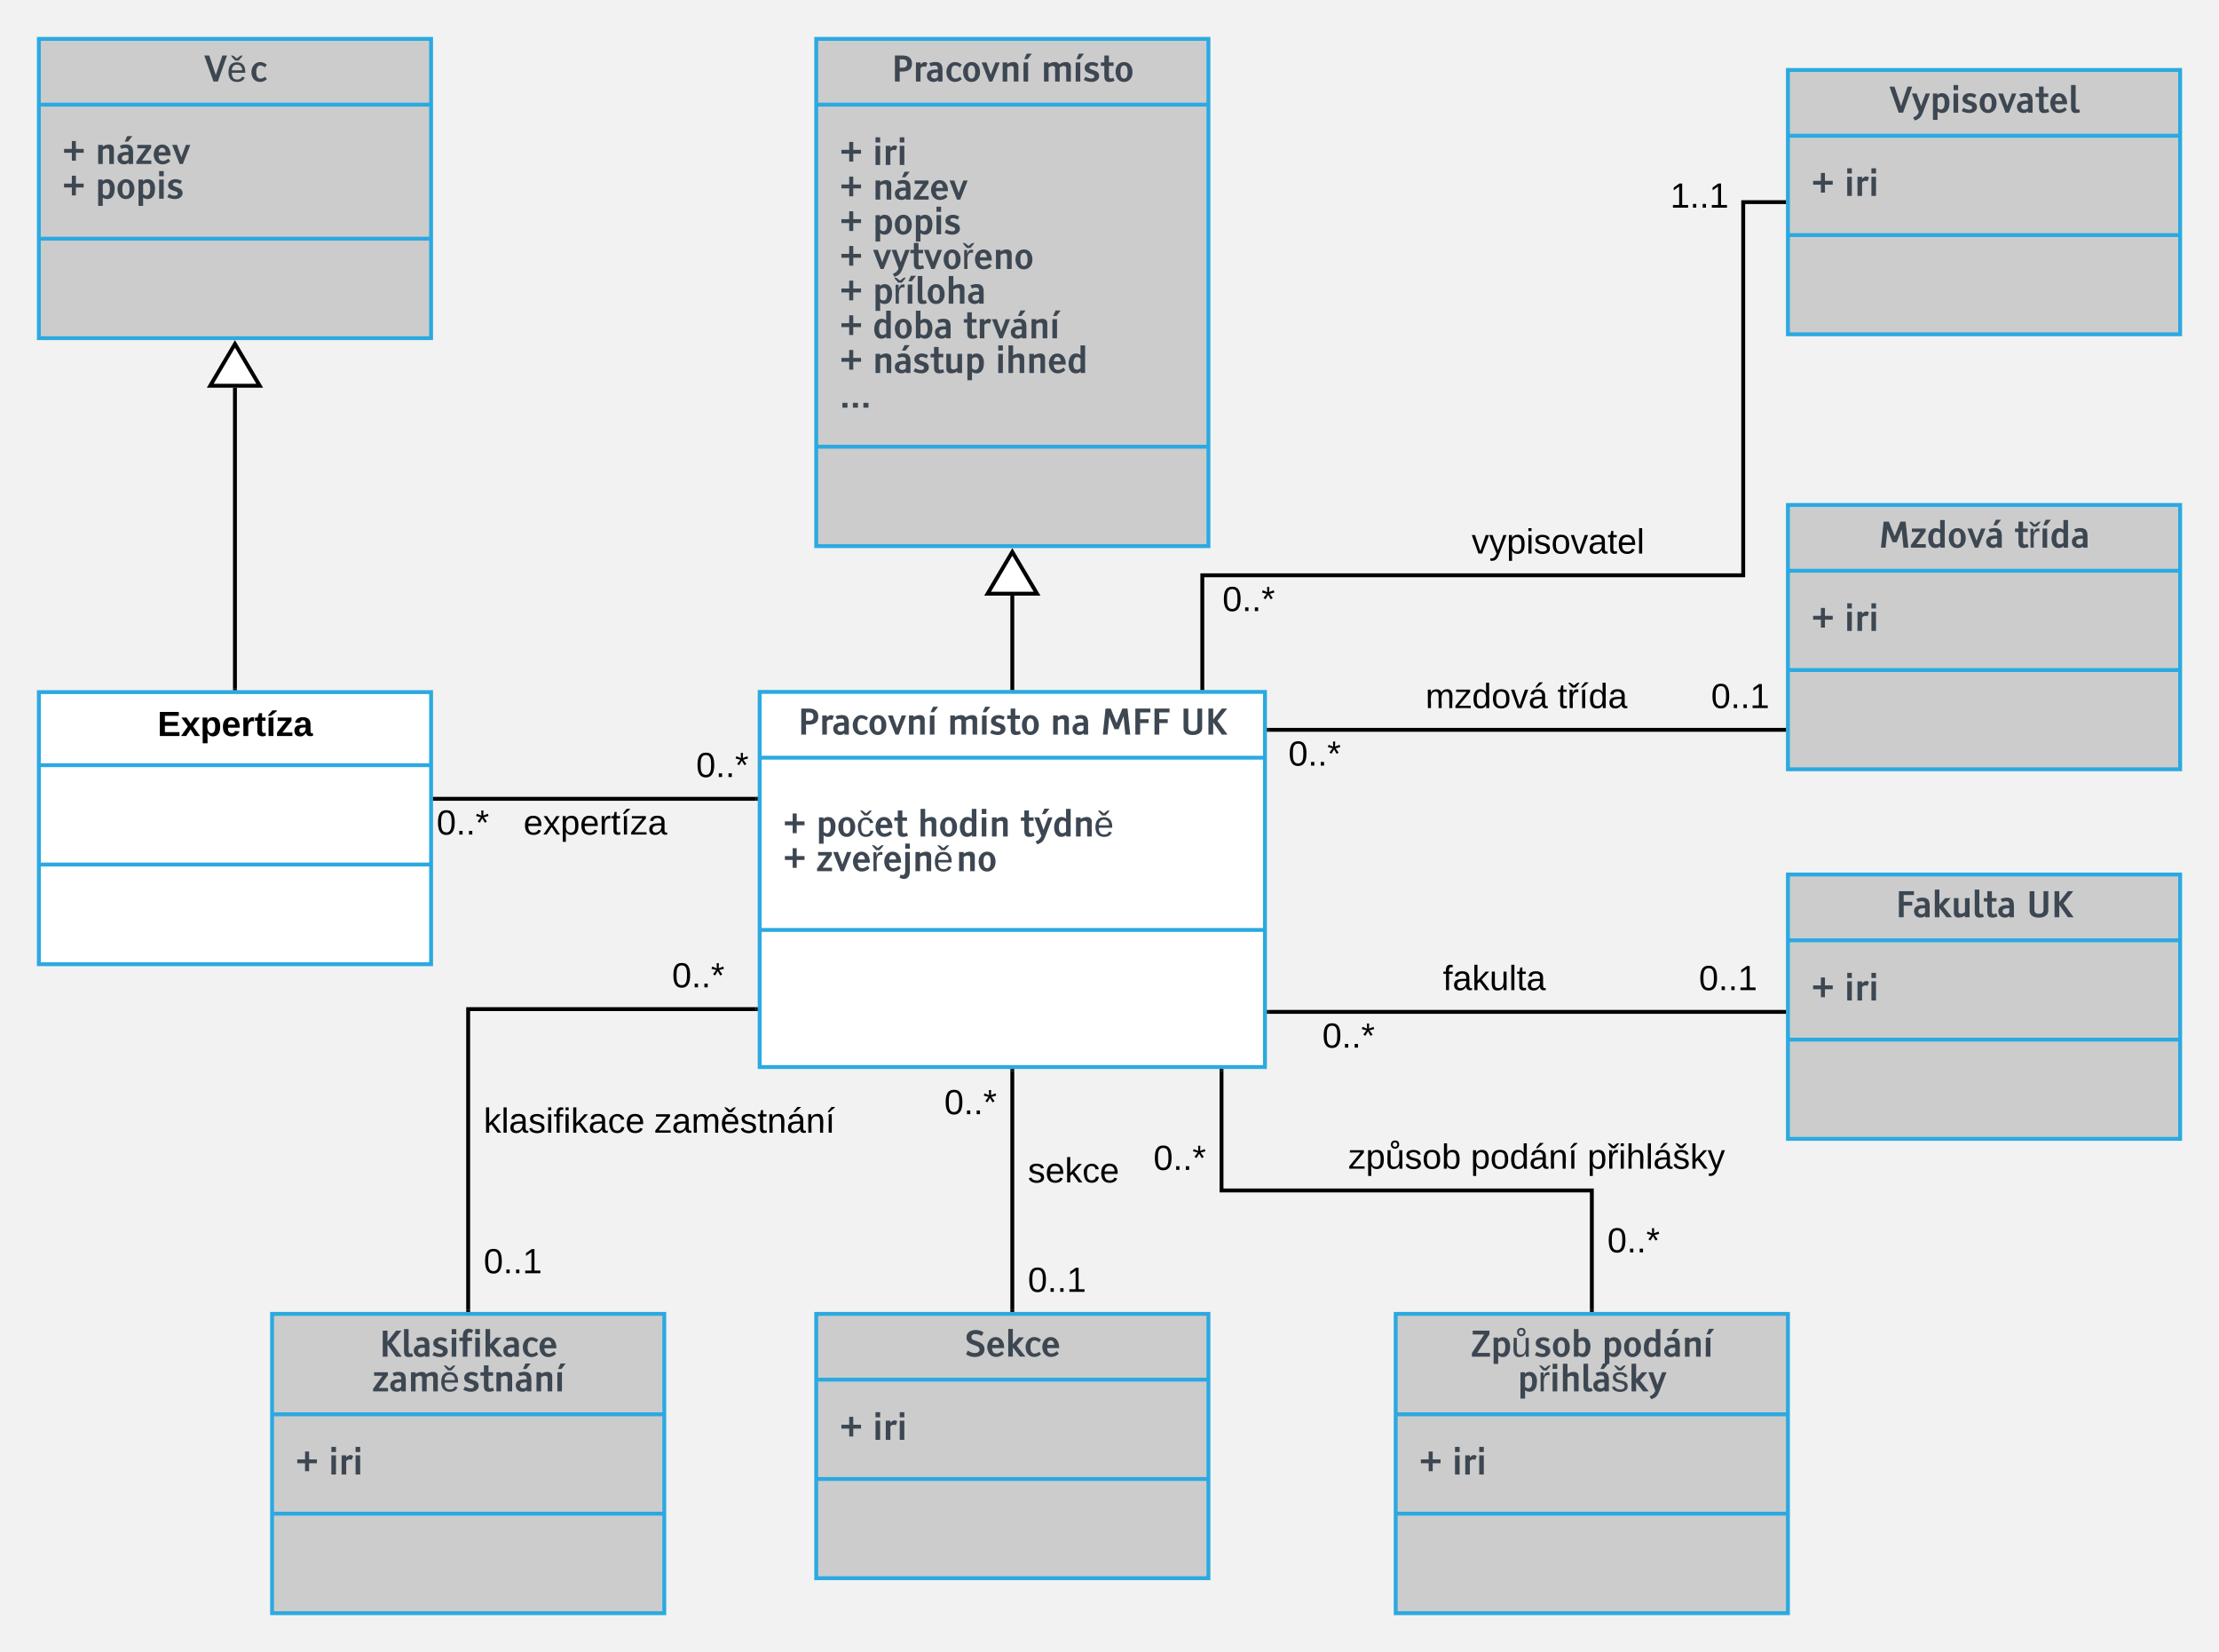 <svg xmlns="http://www.w3.org/2000/svg" xmlns:xlink="http://www.w3.org/1999/xlink" xmlns:lucid="lucid" width="1141.82" height="850"><g transform="translate(-120 -4)" lucid:page-tab-id="0_0"><path d="M0 0h1760v1040H0z" fill="#f2f2f2"/><path d="M510.9 360h260v193h-260z" stroke="#2ba9e0" stroke-width="2" fill="#fff"/><path d="M510.9 393.84h260m-260 88.63h260" stroke="#2ba9e0" stroke-width="2" fill="none"/><use xlink:href="#a" transform="matrix(1,0,0,1,518.909,368) translate(11.548 13.966)"/><use xlink:href="#b" transform="matrix(1,0,0,1,518.909,368) translate(88.584 13.966)"/><use xlink:href="#c" transform="matrix(1,0,0,1,518.909,368) translate(141.512 13.966)"/><use xlink:href="#d" transform="matrix(1,0,0,1,518.909,368) translate(167.413 13.966)"/><use xlink:href="#e" transform="matrix(1,0,0,1,518.909,368) translate(208.432 13.966)"/><use xlink:href="#f" transform="matrix(1,0,0,1,522.909,401.842) translate(0 32.545)"/><use xlink:href="#g" transform="matrix(1,0,0,1,522.909,401.842) translate(17.007 32.545)"/><use xlink:href="#h" transform="matrix(1,0,0,1,522.909,401.842) translate(69.275 32.545)"/><use xlink:href="#i" transform="matrix(1,0,0,1,522.909,401.842) translate(122.019 32.545)"/><use xlink:href="#j" transform="matrix(1,0,0,1,522.909,401.842) translate(0 50.387)"/><use xlink:href="#k" transform="matrix(1,0,0,1,522.909,401.842) translate(17.007 50.387)"/><path d="M540 24h201.82v261H540z" stroke="#2ba9e0" stroke-width="2" fill="#ccc"/><path d="M540 57.84h201.82M540 233.84h201.82" stroke="#2ba9e0" stroke-width="2" fill="none"/><use xlink:href="#a" transform="matrix(1,0,0,1,548,32) translate(30.655 13.966)"/><use xlink:href="#l" transform="matrix(1,0,0,1,548,32) translate(107.691 13.966)"/><use xlink:href="#f" transform="matrix(1,0,0,1,552,65.842) translate(0 23.02)"/><use xlink:href="#m" transform="matrix(1,0,0,1,552,65.842) translate(17.007 23.02)"/><use xlink:href="#f" transform="matrix(1,0,0,1,552,65.842) translate(0 40.861)"/><use xlink:href="#n" transform="matrix(1,0,0,1,552,65.842) translate(17.007 40.861)"/><use xlink:href="#f" transform="matrix(1,0,0,1,552,65.842) translate(0 58.703)"/><use xlink:href="#o" transform="matrix(1,0,0,1,552,65.842) translate(17.007 58.703)"/><use xlink:href="#f" transform="matrix(1,0,0,1,552,65.842) translate(0 76.545)"/><use xlink:href="#p" transform="matrix(1,0,0,1,552,65.842) translate(17.007 76.545)"/><use xlink:href="#f" transform="matrix(1,0,0,1,552,65.842) translate(0 94.387)"/><use xlink:href="#q" transform="matrix(1,0,0,1,552,65.842) translate(17.007 94.387)"/><use xlink:href="#f" transform="matrix(1,0,0,1,552,65.842) translate(0 112.229)"/><use xlink:href="#r" transform="matrix(1,0,0,1,552,65.842) translate(17.007 112.229)"/><use xlink:href="#s" transform="matrix(1,0,0,1,552,65.842) translate(63.554 112.229)"/><use xlink:href="#f" transform="matrix(1,0,0,1,552,65.842) translate(0 130.07)"/><use xlink:href="#t" transform="matrix(1,0,0,1,552,65.842) translate(17.007 130.07)"/><use xlink:href="#u" transform="matrix(1,0,0,1,552,65.842) translate(80.165 130.07)"/><use xlink:href="#v" transform="matrix(1,0,0,1,552,65.842) translate(0 147.912)"/><path d="M640.9 358V310.48" stroke="#000" stroke-width="2" fill="none"/><path d="M641.9 359h-2v-1.03h2"/><path d="M640.9 287.97l12.74 21.5h-25.46z" stroke="#000" stroke-width="2" fill="#fff"/><path d="M1040 263.8h201.82v136H1040z" stroke="#2ba9e0" stroke-width="2" fill="#ccc"/><path d="M1040 297.65h201.82M1040 348.75h201.82" stroke="#2ba9e0" stroke-width="2" fill="none"/><use xlink:href="#w" transform="matrix(1,0,0,1,1048,271.806) translate(38.701 13.966)"/><use xlink:href="#x" transform="matrix(1,0,0,1,1048,271.806) translate(108.469 13.966)"/><use xlink:href="#f" transform="matrix(1,0,0,1,1052,305.648) translate(0 22.966)"/><use xlink:href="#y" transform="matrix(1,0,0,1,1052,305.648) translate(17.007 22.966)"/><path d="M772.9 379.5H1038" stroke="#000" stroke-width="2" fill="none"/><path d="M772.93 380.5h-1.02v-2h1.03M1039 380.5h-1.03v-2h1.03"/><use xlink:href="#z" transform="matrix(1,0,0,1,782.964,383.51) translate(0 14.4)"/><use xlink:href="#A" transform="matrix(1,0,0,1,1000.484,353.91) translate(0 14.4)"/><use xlink:href="#B" transform="matrix(1,0,0,1,853.505,353.91) translate(0 14.4)"/><use xlink:href="#C" transform="matrix(1,0,0,1,853.505,353.91) translate(67.95 14.4)"/><path d="M540 680h201.82v136H540z" stroke="#2ba9e0" stroke-width="2" fill="#ccc"/><path d="M540 713.84h201.82M540 764.96h201.82" stroke="#2ba9e0" stroke-width="2" fill="none"/><use xlink:href="#D" transform="matrix(1,0,0,1,548,688) translate(68.382 13.966)"/><use xlink:href="#f" transform="matrix(1,0,0,1,552,721.842) translate(0 22.966)"/><use xlink:href="#y" transform="matrix(1,0,0,1,552,721.842) translate(17.007 22.966)"/><path d="M640.9 555v123" stroke="#000" stroke-width="2" fill="none"/><path d="M641.9 555.03h-2V554h2M641.9 679h-2v-1.03h2"/><use xlink:href="#z" transform="matrix(1,0,0,1,605.909,562.857) translate(0 14.4)"/><use xlink:href="#A" transform="matrix(1,0,0,1,648.909,654.264) translate(0 14.4)"/><use xlink:href="#E" transform="matrix(1,0,0,1,648.909,597.969) translate(0 14.4)"/><path d="M140 360.1h201.82v140H140z" stroke="#2ba9e0" stroke-width="2" fill="#fff"/><path d="M140 397.7h201.82M140 448.8h201.82" stroke="#2ba9e0" stroke-width="2" fill="none"/><use xlink:href="#F" transform="matrix(1,0,0,1,148,368.091) translate(53.05 14.6)"/><path d="M343.82 415h165.1" stroke="#000" stroke-width="2" fill="none"/><path d="M343.84 416h-1.02v-2h1.02M509.9 416h-1.02v-2h1.03"/><use xlink:href="#z" transform="matrix(1,0,0,1,344.68,418.988) translate(0 14.4)"/><use xlink:href="#z" transform="matrix(1,0,0,1,478.219,389.388) translate(0 14.4)"/><use xlink:href="#G" transform="matrix(1,0,0,1,389.389,418.988) translate(0 14.4)"/><path d="M140 24h201.82v154H140z" stroke="#2ba9e0" stroke-width="2" fill="#ccc"/><path d="M140 57.84h201.82M140 126.8h201.82" stroke="#2ba9e0" stroke-width="2" fill="none"/><use xlink:href="#H" transform="matrix(1,0,0,1,148,32) translate(76.876 13.966)"/><use xlink:href="#f" transform="matrix(1,0,0,1,152,65.842) translate(0 22.545)"/><use xlink:href="#n" transform="matrix(1,0,0,1,152,65.842) translate(17.007 22.545)"/><use xlink:href="#f" transform="matrix(1,0,0,1,152,65.842) translate(0 40.387)"/><use xlink:href="#I" transform="matrix(1,0,0,1,152,65.842) translate(17.007 40.387)"/><path d="M240.9 358.1V203.47" stroke="#000" stroke-width="2" fill="none"/><path d="M241.9 359.1h-2v-1.03h2"/><path d="M240.9 180.97l12.74 21.5h-25.46z" stroke="#000" stroke-width="2" fill="#fff"/><path d="M260 680h201.82v154H260z" stroke="#2ba9e0" stroke-width="2" fill="#ccc"/><path d="M260 731.68h201.82M260 782.8h201.82" stroke="#2ba9e0" stroke-width="2" fill="none"/><use xlink:href="#J" transform="matrix(1,0,0,1,268,688) translate(47.099 14.045)"/><use xlink:href="#K" transform="matrix(1,0,0,1,268,688) translate(43.452 31.887)"/><use xlink:href="#f" transform="matrix(1,0,0,1,272,739.684) translate(0 22.966)"/><use xlink:href="#y" transform="matrix(1,0,0,1,272,739.684) translate(17.007 22.966)"/><path d="M508.9 523.2h-148V678" stroke="#000" stroke-width="2" fill="none"/><path d="M509.9 524.2h-1.02v-2h1.03M361.9 679h-2v-1.03h2"/><g><use xlink:href="#z" transform="matrix(1,0,0,1,465.81,497.594) translate(0 14.4)"/></g><g><use xlink:href="#A" transform="matrix(1,0,0,1,368.909,644.691) translate(0 14.4)"/></g><g><use xlink:href="#L" transform="matrix(1,0,0,1,368.909,572.397) translate(0 14.4)"/><use xlink:href="#M" transform="matrix(1,0,0,1,368.909,572.397) translate(87.85 14.4)"/></g><path d="M1040 453.95h201.82v136H1040z" stroke="#2ba9e0" stroke-width="2" fill="#ccc"/><path d="M1040 487.8h201.82M1040 538.9h201.82" stroke="#2ba9e0" stroke-width="2" fill="none"/><g><use xlink:href="#N" transform="matrix(1,0,0,1,1048,461.953) translate(47.271 13.966)"/><use xlink:href="#e" transform="matrix(1,0,0,1,1048,461.953) translate(114.709 13.966)"/></g><g><use xlink:href="#f" transform="matrix(1,0,0,1,1052,495.795) translate(0 22.966)"/><use xlink:href="#y" transform="matrix(1,0,0,1,1052,495.795) translate(17.007 22.966)"/></g><path d="M772.9 524.62H1038" stroke="#000" stroke-width="2" fill="none"/><path d="M772.93 525.62h-1.02v-2h1.03M1039 525.62h-1.03v-2h1.03"/><g><use xlink:href="#z" transform="matrix(1,0,0,1,800.412,528.62) translate(0 14.4)"/></g><g><use xlink:href="#A" transform="matrix(1,0,0,1,994.222,499.02) translate(0 14.4)"/></g><g><use xlink:href="#O" transform="matrix(1,0,0,1,862.459,499.02) translate(0 14.4)"/></g><path d="M838.18 680H1040v154H838.18z" stroke="#2ba9e0" stroke-width="2" fill="#ccc"/><path d="M838.18 731.68H1040M838.18 782.8H1040" stroke="#2ba9e0" stroke-width="2" fill="none"/><g><use xlink:href="#P" transform="matrix(1,0,0,1,846.182,688) translate(30.672 14.045)"/><use xlink:href="#Q" transform="matrix(1,0,0,1,846.182,688) translate(98.067 14.045)"/><use xlink:href="#R" transform="matrix(1,0,0,1,846.182,688) translate(54.688 31.887)"/></g><g><use xlink:href="#f" transform="matrix(1,0,0,1,850.182,739.684) translate(0 22.966)"/><use xlink:href="#y" transform="matrix(1,0,0,1,850.182,739.684) translate(17.007 22.966)"/></g><path d="M748.55 555v61.5H939.1V678" stroke="#000" stroke-width="2" fill="none"/><path d="M749.55 555.03h-2V554h2M940.1 679h-2v-1.03h2"/><g><use xlink:href="#z" transform="matrix(1,0,0,1,713.553,591.519) translate(0 14.4)"/></g><g><use xlink:href="#z" transform="matrix(1,0,0,1,947.091,633.943) translate(0 14.4)"/></g><g><use xlink:href="#S" transform="matrix(1,0,0,1,813.813,590.9) translate(0 14.4)"/><use xlink:href="#T" transform="matrix(1,0,0,1,813.813,590.9) translate(63 14.4)"/><use xlink:href="#U" transform="matrix(1,0,0,1,813.813,590.9) translate(123 14.4)"/></g><path d="M1040 40h201.82v136H1040z" stroke="#2ba9e0" stroke-width="2" fill="#ccc"/><path d="M1040 73.84h201.82M1040 124.96h201.82" stroke="#2ba9e0" stroke-width="2" fill="none"/><g><use xlink:href="#V" transform="matrix(1,0,0,1,1048,48) translate(44.023 13.966)"/></g><g><use xlink:href="#W" transform="matrix(1,0,0,1,1052,81.842) translate(0 22.966)"/><use xlink:href="#X" transform="matrix(1,0,0,1,1052,81.842) translate(17.007 22.966)"/></g><path d="M738.67 358v-58H1017V108h21" stroke="#000" stroke-width="2" fill="none"/><path d="M739.67 359h-2v-1.03h2M1039 109h-1.03v-2h1.03"/><g><use xlink:href="#Y" transform="matrix(1,0,0,1,749.055,304) translate(0 14.4)"/></g><g><use xlink:href="#Z" transform="matrix(1,0,0,1,979.491,96.437) translate(0 14.4)"/></g><g><use xlink:href="#aa" transform="matrix(1,0,0,1,877.258,274.4) translate(0 14.4)"/></g><defs><path fill="#3d4752" d="M205-1489h426c365 0 548 153 548 458S998-573 635-573H478V0H205v-1489zm273 219v478h161c177 0 265-80 265-239s-88-239-265-239H478" id="ab"/><path fill="#3d4752" d="M431-770V0H168v-1094h263v110c156-133 232-175 396-74l-84 220c-129-52-218-25-312 68" id="ac"/><path fill="#3d4752" d="M711-687c-7-170-35-229-188-230-74 0-147 18-220 53l-88-179c111-51 229-76 353-76 303 0 405 148 405 459V0H717v-81C651-13 566 21 461 21 236 21 81-120 81-346c0-158 85-260 254-311 103-31 245-40 376-30zM326-329c0 101 84 155 189 155 91 0 157-36 196-109v-226c-23-4-49-6-78-6-205 0-307 62-307 186" id="ad"/><path fill="#3d4752" d="M94-547c0-294 207-569 494-569 131 0 260 50 386 150L872-811c-96-74-188-111-277-112-163-2-225 186-225 376 0 251 82 377 246 377 81 0 168-36 260-107l103 137C862-32 733 22 593 22 292 22 94-208 94-547" id="ae"/><path fill="#3d4752" d="M578-1116c196 0 337 93 423 279 40 87 60 183 60 290 0 225-77 390-230 494-74 50-158 75-253 75-197 0-338-93-424-279-40-87-60-183-60-290 0-226 77-391 231-495 73-49 158-74 253-74zm0 194c-139 0-208 125-208 375s69 375 208 375c138 0 207-125 207-375s-69-375-207-375" id="af"/><path fill="#3d4752" d="M452 0L25-1094h272l252 709 263-709h249L634 0H452" id="ag"/><path fill="#3d4752" d="M783-1116c173 0 283 89 283 264V0H803v-754c0-92-46-138-139-138-73 0-151 30-233 91V0H168v-1094h263v93c117-77 234-115 352-115" id="ah"/><path fill="#3d4752" d="M431-1094V0H168v-1094h263zm-31-185H207l144-315h292" id="ai"/><g id="a"><use transform="matrix(0.009,0,0,0.009,0,0)" xlink:href="#ab"/><use transform="matrix(0.009,0,0,0.009,11.136,0)" xlink:href="#ac"/><use transform="matrix(0.009,0,0,0.009,17.569,0)" xlink:href="#ad"/><use transform="matrix(0.009,0,0,0.009,27.475,0)" xlink:href="#ae"/><use transform="matrix(0.009,0,0,0.009,36.079,0)" xlink:href="#af"/><use transform="matrix(0.009,0,0,0.009,46.23,0)" xlink:href="#ag"/><use transform="matrix(0.009,0,0,0.009,55.775,0)" xlink:href="#ah"/><use transform="matrix(0.009,0,0,0.009,66.498,0)" xlink:href="#ai"/></g><path fill="#3d4752" d="M1420-1116c172-1 282 89 282 264V0h-263v-754c0-92-46-138-138-138-75 0-153 30-235 90V0H803v-754c0-92-46-138-138-138-71 0-149 30-234 90V0H168v-1094h263v93c117-77 234-115 353-115 121 0 206 45 254 134 124-89 251-134 382-134" id="aj"/><path fill="#3d4752" d="M925-326c0 213-197 348-437 348C341 22 194-16 47-93l93-183c121 69 236 103 345 103s164-42 164-127c0-41-24-75-72-100-19-10-61-25-126-44-165-49-270-109-315-179-27-41-40-94-40-158 0-210 193-335 432-335 111 0 229 34 354 103l-83 176c-101-56-191-84-271-84-107 0-161 40-161 121 0 37 23 66 70 89 16 12 285 99 327 123 105 60 161 144 161 262" id="ak"/><path fill="#3d4752" d="M503-384c-2 129 8 204 107 204 41 0 91-13 150-38l66 171C737-1 639 22 533 22c-230-2-293-122-293-358v-559H42v-199h198v-395h263v395h265v199H503v511" id="al"/><g id="b"><use transform="matrix(0.009,0,0,0.009,0,0)" xlink:href="#aj"/><use transform="matrix(0.009,0,0,0.009,16.312,0)" xlink:href="#ai"/><use transform="matrix(0.009,0,0,0.009,21.577,0)" xlink:href="#ak"/><use transform="matrix(0.009,0,0,0.009,30.401,0)" xlink:href="#al"/><use transform="matrix(0.009,0,0,0.009,37.503,0)" xlink:href="#af"/></g><g id="c"><use transform="matrix(0.009,0,0,0.009,0,0)" xlink:href="#ah"/><use transform="matrix(0.009,0,0,0.009,10.723,0)" xlink:href="#ad"/></g><path fill="#3d4752" d="M582-1489l334 833 329-833h295L1695 0h-278l-102-1047-287 738H798l-298-738L397 0H130l154-1489h298" id="am"/><path fill="#3d4752" d="M478 0H205v-1489h859v219H478v389h485v219H478V0" id="an"/><g id="d"><use transform="matrix(0.009,0,0,0.009,0,0)" xlink:href="#am"/><use transform="matrix(0.009,0,0,0.009,16.04,0)" xlink:href="#an"/><use transform="matrix(0.009,0,0,0.009,25.893,0)" xlink:href="#an"/></g><path fill="#3d4752" d="M718 23c-304 0-533-125-532-410v-1102h272v1066c0 151 87 227 260 227 174 0 261-76 261-227v-1066h272v1102c8 267-231 410-533 410" id="ao"/><path fill="#3d4752" d="M970 0L478-694V0H205v-1489h273v622l490-622h310L717-790 1296 0H970" id="ap"/><g id="e"><use transform="matrix(0.009,0,0,0.009,0,0)" xlink:href="#ao"/><use transform="matrix(0.009,0,0,0.009,12.63,0)" xlink:href="#ap"/></g><path fill="#3d4752" d="M1230-642H783v452H552v-452H106v-221h446v-452h231v452h447v221" id="aq"/><use transform="matrix(0.009,0,0,0.009,0,0)" xlink:href="#aq" id="f"/><path fill="#3d4752" d="M690-1116c279 0 423 232 423 527 0 261-67 439-196 539C782 54 551 41 431-69v481H168v-1506h253v93c71-77 160-115 269-115zM431-810v545c64 56 127 84 189 84 145 0 218-134 218-402 0-214-68-321-203-321-71 0-139 31-204 94" id="ar"/><path fill="#3d4752" d="M546-961c-228 0-273 188-273 415 0 228 51 427 273 427 137 0 233-80 245-216l182 11C939-114 797 23 552 23 216 23 120-210 86-540c-57-529 575-745 836-364 23 40 28 80 40 125l-182 17c-23-119-91-199-233-199zm108-239H449c-74-102-176-171-233-290 182-11 222 114 336 171 108-57 148-182 324-171-51 119-154 188-222 290" id="as"/><path fill="#3d4752" d="M94-548c0-302 191-568 483-568 311 0 493 270 482 633H370c7 207 93 311 256 311 93 0 196-46 308-137l103 144C907-40 760 22 595 22 293 22 94-237 94-548zm282-120h403c-18-170-85-255-202-255s-184 85-201 255" id="at"/><g id="g"><use transform="matrix(0.009,0,0,0.009,0,0)" xlink:href="#ar"/><use transform="matrix(0.009,0,0,0.009,10.608,0)" xlink:href="#af"/><use transform="matrix(0.009,0,0,0.009,20.76,0)" xlink:href="#as"/><use transform="matrix(0.009,0,0,0.009,29.76,0)" xlink:href="#at"/><use transform="matrix(0.009,0,0,0.009,39.894,0)" xlink:href="#al"/></g><path fill="#3d4752" d="M784-1116c178 0 282 88 282 264V0H803v-754c0-92-46-138-138-138-74 0-152 32-234 95V0H168v-1580h263v579c117-77 234-115 353-115" id="au"/><path fill="#3d4752" d="M94-505c0-321 128-611 419-611 101 0 188 30 263 91v-555h263V-1H787v-91C712-16 620 22 509 22c-171 0-293-85-364-254-34-81-51-172-51-273zm682 228v-551c-64-56-127-84-189-84-145 0-218 134-218 401 0 213 68 320 203 320 69 0 137-29 204-86" id="av"/><path fill="#3d4752" d="M431-1094V0H168v-1094h263zm0-190H168v-296h263v296" id="aw"/><g id="h"><use transform="matrix(0.009,0,0,0.009,0,0)" xlink:href="#au"/><use transform="matrix(0.009,0,0,0.009,10.723,0)" xlink:href="#af"/><use transform="matrix(0.009,0,0,0.009,20.874,0)" xlink:href="#av"/><use transform="matrix(0.009,0,0,0.009,31.482,0)" xlink:href="#aw"/><use transform="matrix(0.009,0,0,0.009,36.747,0)" xlink:href="#ah"/></g><path fill="#3d4752" d="M421-36L25-1094h272l251 717 263-717h249L649 1c-97 251-201 366-459 445L96 279c173-62 281-167 325-315zm228-1243H456l144-315h292" id="ax"/><path fill="#3d4752" d="M569-1104c358 0 489 239 478 603H279c0 228 80 381 302 387 148 6 245-68 279-165l159 46C956-74 809 23 581 23 251 23 80-187 86-546c6-347 148-558 484-558zm296 461c34-341-432-438-552-159-17 40-34 97-34 159h586zm-194-557H466c-74-102-176-171-233-290 182-11 222 114 336 171 108-57 148-182 324-171-51 119-154 188-222 290" id="ay"/><g id="i"><use transform="matrix(0.009,0,0,0.009,0,0)" xlink:href="#al"/><use transform="matrix(0.009,0,0,0.009,7.102,0)" xlink:href="#ax"/><use transform="matrix(0.009,0,0,0.009,16.638,0)" xlink:href="#av"/><use transform="matrix(0.009,0,0,0.009,27.246,0)" xlink:href="#ah"/><use transform="matrix(0.009,0,0,0.009,37.969,0)" xlink:href="#ay"/></g><use transform="matrix(0.009,0,0,0.009,0,0)" xlink:href="#aq" id="j"/><path fill="#3d4752" d="M913-199V0H57v-145l540-750H116v-199h789v167L377-199h536" id="az"/><path fill="#3d4752" d="M649-927C205-1018 347-409 325 0H143l-6-1081h171c6 68-6 165 11 222 34-154 131-279 330-233v165zm-154-273H290c-74-102-176-171-233-290 182-11 222 114 336 171 108-57 148-182 324-171-51 119-154 188-222 290" id="aA"/><path fill="#3d4752" d="M168-1094h263V8c0 183-50 314-155 383-129 85-293 60-435-19l64-181c165 82 263 14 263-222v-1063zm263-190H168v-296h263v296" id="aB"/><g id="k"><use transform="matrix(0.009,0,0,0.009,0,0)" xlink:href="#az"/><use transform="matrix(0.009,0,0,0.009,8.604,0)" xlink:href="#ag"/><use transform="matrix(0.009,0,0,0.009,18.149,0)" xlink:href="#at"/><use transform="matrix(0.009,0,0,0.009,28.283,0)" xlink:href="#aA"/><use transform="matrix(0.009,0,0,0.009,34.233,0)" xlink:href="#at"/><use transform="matrix(0.009,0,0,0.009,44.367,0)" xlink:href="#aB"/><use transform="matrix(0.009,0,0,0.009,49.632,0)" xlink:href="#ah"/><use transform="matrix(0.009,0,0,0.009,60.354,0)" xlink:href="#ay"/><use transform="matrix(0.009,0,0,0.009,72.088,0)" xlink:href="#ah"/><use transform="matrix(0.009,0,0,0.009,82.811,0)" xlink:href="#af"/></g><g id="l"><use transform="matrix(0.009,0,0,0.009,0,0)" xlink:href="#aj"/><use transform="matrix(0.009,0,0,0.009,16.312,0)" xlink:href="#ai"/><use transform="matrix(0.009,0,0,0.009,21.577,0)" xlink:href="#ak"/><use transform="matrix(0.009,0,0,0.009,30.401,0)" xlink:href="#al"/><use transform="matrix(0.009,0,0,0.009,37.503,0)" xlink:href="#af"/></g><g id="m"><use transform="matrix(0.009,0,0,0.009,0,0)" xlink:href="#aw"/><use transform="matrix(0.009,0,0,0.009,5.265,0)" xlink:href="#ac"/><use transform="matrix(0.009,0,0,0.009,12.454,0)" xlink:href="#aw"/></g><path fill="#3d4752" d="M711-687c-7-170-35-229-188-230-74 0-147 18-220 53l-88-179c111-51 229-76 353-76 303 0 405 148 405 459V0H717v-81C651-13 566 21 461 21 236 21 81-120 81-346c0-158 85-260 254-311 103-31 245-40 376-30zM326-329c0 101 84 155 189 155 91 0 157-36 196-109v-226c-23-4-49-6-78-6-205 0-307 62-307 186zm359-950H492l144-315h292" id="aC"/><g id="n"><use transform="matrix(0.009,0,0,0.009,0,0)" xlink:href="#ah"/><use transform="matrix(0.009,0,0,0.009,10.723,0)" xlink:href="#aC"/><use transform="matrix(0.009,0,0,0.009,20.628,0)" xlink:href="#az"/><use transform="matrix(0.009,0,0,0.009,29.232,0)" xlink:href="#at"/><use transform="matrix(0.009,0,0,0.009,39.366,0)" xlink:href="#ag"/></g><g id="o"><use transform="matrix(0.009,0,0,0.009,0,0)" xlink:href="#ar"/><use transform="matrix(0.009,0,0,0.009,10.608,0)" xlink:href="#af"/><use transform="matrix(0.009,0,0,0.009,20.76,0)" xlink:href="#ar"/><use transform="matrix(0.009,0,0,0.009,31.368,0)" xlink:href="#aw"/><use transform="matrix(0.009,0,0,0.009,36.633,0)" xlink:href="#ak"/></g><path fill="#3d4752" d="M421-36L25-1094h272l251 717 263-717h249L649 1c-97 251-201 366-459 445L96 279c173-62 281-167 325-315" id="aD"/><g id="p"><use transform="matrix(0.009,0,0,0.009,0,0)" xlink:href="#ag"/><use transform="matrix(0.009,0,0,0.009,9.545,0)" xlink:href="#aD"/><use transform="matrix(0.009,0,0,0.009,19.081,0)" xlink:href="#al"/><use transform="matrix(0.009,0,0,0.009,26.183,0)" xlink:href="#ag"/><use transform="matrix(0.009,0,0,0.009,35.728,0)" xlink:href="#af"/><use transform="matrix(0.009,0,0,0.009,45.879,0)" xlink:href="#aA"/><use transform="matrix(0.009,0,0,0.009,51.829,0)" xlink:href="#at"/><use transform="matrix(0.009,0,0,0.009,61.963,0)" xlink:href="#ah"/><use transform="matrix(0.009,0,0,0.009,72.686,0)" xlink:href="#af"/></g><path fill="#3d4752" d="M446 22C216 22 155-90 155-336v-1244h263v1196c0 75 6 126 18 153 27 62 110 61 177 31l67 172C603 5 525 22 446 22" id="aE"/><g id="q"><use transform="matrix(0.009,0,0,0.009,0,0)" xlink:href="#ar"/><use transform="matrix(0.009,0,0,0.009,10.608,0)" xlink:href="#aA"/><use transform="matrix(0.009,0,0,0.009,16.559,0)" xlink:href="#ai"/><use transform="matrix(0.009,0,0,0.009,21.823,0)" xlink:href="#aE"/><use transform="matrix(0.009,0,0,0.009,27.519,0)" xlink:href="#af"/><use transform="matrix(0.009,0,0,0.009,37.67,0)" xlink:href="#au"/><use transform="matrix(0.009,0,0,0.009,48.393,0)" xlink:href="#ad"/></g><path fill="#3d4752" d="M1113-589c0 325-126 613-421 611-108 0-198-32-271-96V0H168v-1580h263v560c76-64 164-96 265-96 269 0 417 244 417 527zM431-818v553c64 56 127 84 189 84 145 0 218-134 218-402 0-214-68-321-203-321-67 0-135 29-204 86" id="aF"/><g id="r"><use transform="matrix(0.009,0,0,0.009,0,0)" xlink:href="#av"/><use transform="matrix(0.009,0,0,0.009,10.608,0)" xlink:href="#af"/><use transform="matrix(0.009,0,0,0.009,20.76,0)" xlink:href="#aF"/><use transform="matrix(0.009,0,0,0.009,31.368,0)" xlink:href="#ad"/></g><g id="s"><use transform="matrix(0.009,0,0,0.009,0,0)" xlink:href="#al"/><use transform="matrix(0.009,0,0,0.009,7.102,0)" xlink:href="#ac"/><use transform="matrix(0.009,0,0,0.009,14.651,0)" xlink:href="#ag"/><use transform="matrix(0.009,0,0,0.009,23.836,0)" xlink:href="#aC"/><use transform="matrix(0.009,0,0,0.009,33.741,0)" xlink:href="#ah"/><use transform="matrix(0.009,0,0,0.009,44.464,0)" xlink:href="#ai"/></g><path fill="#3d4752" d="M437 22c-177 0-283-91-283-265v-851h263v755c0 91 46 137 139 137 75 0 152-32 233-95v-797h263V0H789v-93C670-16 552 22 437 22" id="aG"/><g id="t"><use transform="matrix(0.009,0,0,0.009,0,0)" xlink:href="#ah"/><use transform="matrix(0.009,0,0,0.009,10.723,0)" xlink:href="#aC"/><use transform="matrix(0.009,0,0,0.009,20.628,0)" xlink:href="#ak"/><use transform="matrix(0.009,0,0,0.009,29.452,0)" xlink:href="#al"/><use transform="matrix(0.009,0,0,0.009,36.554,0)" xlink:href="#aG"/><use transform="matrix(0.009,0,0,0.009,47.276,0)" xlink:href="#ar"/></g><g id="u"><use transform="matrix(0.009,0,0,0.009,0,0)" xlink:href="#aw"/><use transform="matrix(0.009,0,0,0.009,5.265,0)" xlink:href="#au"/><use transform="matrix(0.009,0,0,0.009,15.987,0)" xlink:href="#ah"/><use transform="matrix(0.009,0,0,0.009,26.71,0)" xlink:href="#at"/><use transform="matrix(0.009,0,0,0.009,36.844,0)" xlink:href="#av"/></g><path fill="#3d4752" d="M452 0H163v-278h289V0" id="aH"/><g id="v"><use transform="matrix(0.009,0,0,0.009,0,0)" xlink:href="#aH"/><use transform="matrix(0.009,0,0,0.009,5.405,0)" xlink:href="#aH"/><use transform="matrix(0.009,0,0,0.009,10.811,0)" xlink:href="#aH"/></g><g id="w"><use transform="matrix(0.009,0,0,0.009,0,0)" xlink:href="#am"/><use transform="matrix(0.009,0,0,0.009,16.04,0)" xlink:href="#az"/><use transform="matrix(0.009,0,0,0.009,24.645,0)" xlink:href="#av"/><use transform="matrix(0.009,0,0,0.009,35.253,0)" xlink:href="#af"/><use transform="matrix(0.009,0,0,0.009,45.404,0)" xlink:href="#ag"/><use transform="matrix(0.009,0,0,0.009,54.589,0)" xlink:href="#aC"/></g><g id="x"><use transform="matrix(0.009,0,0,0.009,0,0)" xlink:href="#al"/><use transform="matrix(0.009,0,0,0.009,7.102,0)" xlink:href="#aA"/><use transform="matrix(0.009,0,0,0.009,13.052,0)" xlink:href="#ai"/><use transform="matrix(0.009,0,0,0.009,18.316,0)" xlink:href="#av"/><use transform="matrix(0.009,0,0,0.009,28.925,0)" xlink:href="#ad"/></g><g id="y"><use transform="matrix(0.009,0,0,0.009,0,0)" xlink:href="#aw"/><use transform="matrix(0.009,0,0,0.009,5.265,0)" xlink:href="#ac"/><use transform="matrix(0.009,0,0,0.009,12.454,0)" xlink:href="#aw"/></g><path d="M101-251c68 0 85 55 85 127S166 4 100 4C33 4 14-52 14-124c0-73 17-127 87-127zm-1 229c47 0 54-49 54-102s-4-102-53-102c-51 0-55 48-55 102 0 53 5 102 54 102" id="aI"/><path d="M33 0v-38h34V0H33" id="aJ"/><path d="M80-196l47-18 7 23-49 13 32 44-20 13-27-46-27 45-21-12 33-44-49-13 8-23 47 19-2-53h23" id="aK"/><g id="z"><use transform="matrix(0.05,0,0,0.05,0,0)" xlink:href="#aI"/><use transform="matrix(0.05,0,0,0.05,10,0)" xlink:href="#aJ"/><use transform="matrix(0.05,0,0,0.05,15,0)" xlink:href="#aJ"/><use transform="matrix(0.05,0,0,0.05,20,0)" xlink:href="#aK"/></g><path d="M27 0v-27h64v-190l-56 39v-29l58-41h29v221h61V0H27" id="aL"/><g id="A"><use transform="matrix(0.05,0,0,0.05,0,0)" xlink:href="#aI"/><use transform="matrix(0.05,0,0,0.05,10,0)" xlink:href="#aJ"/><use transform="matrix(0.05,0,0,0.05,15,0)" xlink:href="#aJ"/><use transform="matrix(0.05,0,0,0.05,20,0)" xlink:href="#aL"/></g><path d="M210-169c-67 3-38 105-44 169h-31v-121c0-29-5-50-35-48C34-165 62-65 56 0H25l-1-190h30c1 10-1 24 2 32 10-44 99-50 107 0 11-21 27-35 58-36 85-2 47 119 55 194h-31v-121c0-29-5-49-35-48" id="aM"/><path d="M9 0v-24l116-142H16v-24h144v24L44-24h123V0H9" id="aN"/><path d="M85-194c31 0 48 13 60 33l-1-100h32l1 261h-30c-2-10 0-23-3-31C134-8 116 4 85 4 32 4 16-35 15-94c0-66 23-100 70-100zm9 24c-40 0-46 34-46 75 0 40 6 74 45 74 42 0 51-32 51-76 0-42-9-74-50-73" id="aO"/><path d="M100-194c62-1 85 37 85 99 1 63-27 99-86 99S16-35 15-95c0-66 28-99 85-99zM99-20c44 1 53-31 53-75 0-43-8-75-51-75s-53 32-53 75 10 74 51 75" id="aP"/><path d="M108 0H70L1-190h34L89-25l56-165h34" id="aQ"/><path d="M141-36C126-15 110 5 73 4 37 3 15-17 15-53c-1-64 63-63 125-63 3-35-9-54-41-54-24 1-41 7-42 31l-33-3c5-37 33-52 76-52 45 0 72 20 72 64v82c-1 20 7 32 28 27v20c-31 9-61-2-59-35zM48-53c0 20 12 33 32 33 41-3 63-29 60-74-43 2-92-5-92 41zm25-158c8-23 27-35 38-54h36v5l-58 49H73" id="aR"/><g id="B"><use transform="matrix(0.05,0,0,0.05,0,0)" xlink:href="#aM"/><use transform="matrix(0.05,0,0,0.05,14.95,0)" xlink:href="#aN"/><use transform="matrix(0.05,0,0,0.05,23.95,0)" xlink:href="#aO"/><use transform="matrix(0.05,0,0,0.05,33.95,0)" xlink:href="#aP"/><use transform="matrix(0.05,0,0,0.05,43.95,0)" xlink:href="#aQ"/><use transform="matrix(0.05,0,0,0.05,52.95,0)" xlink:href="#aR"/></g><path d="M59-47c-2 24 18 29 38 22v24C64 9 27 4 27-40v-127H5v-23h24l9-43h21v43h35v23H59v120" id="aS"/><path d="M114-163C36-179 61-72 57 0H25l-1-190h30c1 12-1 29 2 39 6-27 23-49 58-41v29zm-27-48H51c-13-18-31-30-41-51 32-2 39 20 59 30 19-10 26-32 57-30-9 21-27 33-39 51" id="aT"/><path d="M34 0v-190h32V0H34zM24-211c8-23 27-35 38-54h36v5l-58 49H24" id="aU"/><path d="M141-36C126-15 110 5 73 4 37 3 15-17 15-53c-1-64 63-63 125-63 3-35-9-54-41-54-24 1-41 7-42 31l-33-3c5-37 33-52 76-52 45 0 72 20 72 64v82c-1 20 7 32 28 27v20c-31 9-61-2-59-35zM48-53c0 20 12 33 32 33 41-3 63-29 60-74-43 2-92-5-92 41" id="aV"/><g id="C"><use transform="matrix(0.05,0,0,0.05,0,0)" xlink:href="#aS"/><use transform="matrix(0.05,0,0,0.05,5,0)" xlink:href="#aT"/><use transform="matrix(0.05,0,0,0.05,10.95,0)" xlink:href="#aU"/><use transform="matrix(0.05,0,0,0.05,15.95,0)" xlink:href="#aO"/><use transform="matrix(0.05,0,0,0.05,25.95,0)" xlink:href="#aV"/></g><path fill="#3d4752" d="M183-342c139 97 272 144 401 141 177-5 266-73 266-205 0-83-46-143-137-186-66-31-351-127-423-171-120-74-184-178-184-324 0-181 82-309 250-380 237-100 547-49 724 90l-107 195c-117-70-238-105-361-105-149 0-223 63-223 189 0 81 64 140 191 179 19 5 54 16 105 32 192 62 321 144 388 246 41 63 61 141 61 234 0 173-87 302-265 376C603 79 286 20 77-135" id="aW"/><path fill="#3d4752" d="M1152 0H835L431-519V0H168v-1580h263v869l332-383h308L654-620" id="aX"/><g id="D"><use transform="matrix(0.009,0,0,0.009,0,0)" xlink:href="#aW"/><use transform="matrix(0.009,0,0,0.009,10.784,0)" xlink:href="#at"/><use transform="matrix(0.009,0,0,0.009,20.918,0)" xlink:href="#aX"/><use transform="matrix(0.009,0,0,0.009,30.498,0)" xlink:href="#ae"/><use transform="matrix(0.009,0,0,0.009,39.103,0)" xlink:href="#at"/></g><path d="M135-143c-3-34-86-38-87 0 15 53 115 12 119 90S17 21 10-45l28-5c4 36 97 45 98 0-10-56-113-15-118-90-4-57 82-63 122-42 12 7 21 19 24 35" id="aY"/><path d="M100-194c63 0 86 42 84 106H49c0 40 14 67 53 68 26 1 43-12 49-29l28 8c-11 28-37 45-77 45C44 4 14-33 15-96c1-61 26-98 85-98zm52 81c6-60-76-77-97-28-3 7-6 17-6 28h103" id="aZ"/><path d="M143 0L79-87 56-68V0H24v-261h32v163l83-92h37l-77 82L181 0h-38" id="ba"/><path d="M96-169c-40 0-48 33-48 73s9 75 48 75c24 0 41-14 43-38l32 2c-6 37-31 61-74 61-59 0-76-41-82-99-10-93 101-131 147-64 4 7 5 14 7 22l-32 3c-4-21-16-35-41-35" id="bb"/><g id="E"><use transform="matrix(0.05,0,0,0.05,0,0)" xlink:href="#aY"/><use transform="matrix(0.05,0,0,0.05,9,0)" xlink:href="#aZ"/><use transform="matrix(0.05,0,0,0.05,19,0)" xlink:href="#ba"/><use transform="matrix(0.05,0,0,0.05,28,0)" xlink:href="#bb"/><use transform="matrix(0.05,0,0,0.05,37,0)" xlink:href="#aZ"/></g><path d="M24 0v-248h195v40H76v63h132v40H76v65h150V0H24" id="bc"/><path d="M144 0l-44-69L55 0H2l70-98-66-92h53l41 62 40-62h54l-67 91 71 99h-54" id="bd"/><path d="M135-194c53 0 70 44 70 98 0 56-19 98-73 100-31 1-45-17-59-34 3 33 2 69 2 105H25l-1-265h48c2 10 0 23 3 31 11-24 29-35 60-35zM114-30c33 0 39-31 40-66 0-38-9-64-40-64-56 0-55 130 0 130" id="be"/><path d="M185-48c-13 30-37 53-82 52C43 2 14-33 14-96s30-98 90-98c62 0 83 45 84 108H66c0 31 8 55 39 56 18 0 30-7 34-22zm-45-69c5-46-57-63-70-21-2 6-4 13-4 21h74" id="bf"/><path d="M135-150c-39-12-60 13-60 57V0H25l-1-190h47c2 13-1 29 3 40 6-28 27-53 61-41v41" id="bg"/><path d="M115-3C79 11 28 4 28-45v-112H4v-33h27l15-45h31v45h36v33H77v99c-1 23 16 31 38 25v30" id="bh"/><path d="M25 0v-190h50V0H25zm-5-208v-5l45-51h45v8l-60 48H20" id="bi"/><path d="M12 0v-35l95-120H19v-35h142v35L67-36h103V0H12" id="bj"/><path d="M133-34C117-15 103 5 69 4 32 3 11-16 11-54c-1-60 55-63 116-61 1-26-3-47-28-47-18 1-26 9-28 27l-52-2c7-38 36-58 82-57s74 22 75 68l1 82c-1 14 12 18 25 15v27c-30 8-71 5-69-32zm-48 3c29 0 43-24 42-57-32 0-66-3-65 30 0 17 8 27 23 27" id="bk"/><g id="F"><use transform="matrix(0.05,0,0,0.05,0,0)" xlink:href="#bc"/><use transform="matrix(0.05,0,0,0.05,12,0)" xlink:href="#bd"/><use transform="matrix(0.05,0,0,0.05,22,0)" xlink:href="#be"/><use transform="matrix(0.05,0,0,0.05,32.95,0)" xlink:href="#bf"/><use transform="matrix(0.05,0,0,0.05,42.95,0)" xlink:href="#bg"/><use transform="matrix(0.05,0,0,0.05,49.95,0)" xlink:href="#bh"/><use transform="matrix(0.05,0,0,0.05,55.9,0)" xlink:href="#bi"/><use transform="matrix(0.05,0,0,0.05,60.9,0)" xlink:href="#bj"/><use transform="matrix(0.05,0,0,0.05,69.9,0)" xlink:href="#bk"/></g><path d="M141 0L90-78 38 0H4l68-98-65-92h35l48 74 47-74h35l-64 92 68 98h-35" id="bl"/><path d="M115-194c55 1 70 41 70 98S169 2 115 4C84 4 66-9 55-30l1 105H24l-1-265h31l2 30c10-21 28-34 59-34zm-8 174c40 0 45-34 45-75s-6-73-45-74c-42 0-51 32-51 76 0 43 10 73 51 73" id="bm"/><path d="M114-163C36-179 61-72 57 0H25l-1-190h30c1 12-1 29 2 39 6-27 23-49 58-41v29" id="bn"/><g id="G"><use transform="matrix(0.05,0,0,0.05,0,0)" xlink:href="#aZ"/><use transform="matrix(0.05,0,0,0.05,10,0)" xlink:href="#bl"/><use transform="matrix(0.05,0,0,0.05,19,0)" xlink:href="#bm"/><use transform="matrix(0.05,0,0,0.05,29,0)" xlink:href="#aZ"/><use transform="matrix(0.05,0,0,0.05,39,0)" xlink:href="#bn"/><use transform="matrix(0.05,0,0,0.05,44.95,0)" xlink:href="#aS"/><use transform="matrix(0.05,0,0,0.05,49.95,0)" xlink:href="#aU"/><use transform="matrix(0.05,0,0,0.05,54.95,0)" xlink:href="#aN"/><use transform="matrix(0.05,0,0,0.05,63.95,0)" xlink:href="#aV"/></g><path fill="#3d4752" d="M311-1489L685-377l375-1112h268L802 0H554L27-1489h284" id="bo"/><g id="H"><use transform="matrix(0.009,0,0,0.009,0,0)" xlink:href="#bo"/><use transform="matrix(0.009,0,0,0.009,11.909,0)" xlink:href="#ay"/><use transform="matrix(0.009,0,0,0.009,23.643,0)" xlink:href="#ae"/></g><g id="I"><use transform="matrix(0.009,0,0,0.009,0,0)" xlink:href="#ar"/><use transform="matrix(0.009,0,0,0.009,10.608,0)" xlink:href="#af"/><use transform="matrix(0.009,0,0,0.009,20.76,0)" xlink:href="#ar"/><use transform="matrix(0.009,0,0,0.009,31.368,0)" xlink:href="#aw"/><use transform="matrix(0.009,0,0,0.009,36.633,0)" xlink:href="#ak"/></g><path fill="#3d4752" d="M806-1530l-66 177c-158-82-260-41-259 189v70h264v199H481V0H218v-895H19v-199h199c-9-207 32-364 147-449 126-93 294-66 441 13" id="bp"/><g id="J"><use transform="matrix(0.009,0,0,0.009,0,0)" xlink:href="#ap"/><use transform="matrix(0.009,0,0,0.009,11.391,0)" xlink:href="#aE"/><use transform="matrix(0.009,0,0,0.009,17.086,0)" xlink:href="#ad"/><use transform="matrix(0.009,0,0,0.009,26.991,0)" xlink:href="#ak"/><use transform="matrix(0.009,0,0,0.009,35.815,0)" xlink:href="#aw"/><use transform="matrix(0.009,0,0,0.009,41.08,0)" xlink:href="#bp"/><use transform="matrix(0.009,0,0,0.009,47.953,0)" xlink:href="#aw"/><use transform="matrix(0.009,0,0,0.009,53.218,0)" xlink:href="#aX"/><use transform="matrix(0.009,0,0,0.009,63.158,0)" xlink:href="#ad"/><use transform="matrix(0.009,0,0,0.009,73.063,0)" xlink:href="#ae"/><use transform="matrix(0.009,0,0,0.009,81.668,0)" xlink:href="#at"/></g><g id="K"><use transform="matrix(0.009,0,0,0.009,0,0)" xlink:href="#az"/><use transform="matrix(0.009,0,0,0.009,8.604,0)" xlink:href="#ad"/><use transform="matrix(0.009,0,0,0.009,18.51,0)" xlink:href="#aj"/><use transform="matrix(0.009,0,0,0.009,34.822,0)" xlink:href="#ay"/><use transform="matrix(0.009,0,0,0.009,46.556,0)" xlink:href="#ak"/><use transform="matrix(0.009,0,0,0.009,55.38,0)" xlink:href="#al"/><use transform="matrix(0.009,0,0,0.009,62.481,0)" xlink:href="#ah"/><use transform="matrix(0.009,0,0,0.009,73.204,0)" xlink:href="#aC"/><use transform="matrix(0.009,0,0,0.009,83.109,0)" xlink:href="#ah"/><use transform="matrix(0.009,0,0,0.009,93.832,0)" xlink:href="#ai"/></g><path d="M24 0v-261h32V0H24" id="bq"/><path d="M24-231v-30h32v30H24zM24 0v-190h32V0H24" id="br"/><path d="M101-234c-31-9-42 10-38 44h38v23H63V0H32v-167H5v-23h27c-7-52 17-82 69-68v24" id="bs"/><g id="L"><use transform="matrix(0.05,0,0,0.05,0,0)" xlink:href="#ba"/><use transform="matrix(0.05,0,0,0.05,9,0)" xlink:href="#bq"/><use transform="matrix(0.05,0,0,0.05,12.95,0)" xlink:href="#aV"/><use transform="matrix(0.05,0,0,0.05,22.95,0)" xlink:href="#aY"/><use transform="matrix(0.05,0,0,0.05,31.95,0)" xlink:href="#br"/><use transform="matrix(0.05,0,0,0.05,35.9,0)" xlink:href="#bs"/><use transform="matrix(0.05,0,0,0.05,40.9,0)" xlink:href="#br"/><use transform="matrix(0.05,0,0,0.05,44.85,0)" xlink:href="#ba"/><use transform="matrix(0.05,0,0,0.05,53.85,0)" xlink:href="#aV"/><use transform="matrix(0.05,0,0,0.05,63.85,0)" xlink:href="#bb"/><use transform="matrix(0.05,0,0,0.05,72.85,0)" xlink:href="#aZ"/></g><path d="M100-194c63 0 86 42 84 106H49c0 40 14 67 53 68 26 1 43-12 49-29l28 8c-11 28-37 45-77 45C44 4 14-33 15-96c1-61 26-98 85-98zm52 81c6-60-76-77-97-28-3 7-6 17-6 28h103zm-34-98H82c-13-18-31-30-41-51 32-2 39 20 59 30 19-10 26-32 57-30-9 21-27 33-39 51" id="bt"/><path d="M117-194c89-4 53 116 60 194h-32v-121c0-31-8-49-39-48C34-167 62-67 57 0H25l-1-190h30c1 10-1 24 2 32 11-22 29-35 61-36" id="bu"/><g id="M"><use transform="matrix(0.05,0,0,0.05,0,0)" xlink:href="#aN"/><use transform="matrix(0.05,0,0,0.05,9,0)" xlink:href="#aV"/><use transform="matrix(0.05,0,0,0.05,19,0)" xlink:href="#aM"/><use transform="matrix(0.05,0,0,0.05,33.95,0)" xlink:href="#bt"/><use transform="matrix(0.05,0,0,0.05,43.95,0)" xlink:href="#aY"/><use transform="matrix(0.05,0,0,0.05,52.95,0)" xlink:href="#aS"/><use transform="matrix(0.05,0,0,0.05,57.95,0)" xlink:href="#bu"/><use transform="matrix(0.05,0,0,0.05,67.95,0)" xlink:href="#aR"/><use transform="matrix(0.05,0,0,0.05,77.95,0)" xlink:href="#bu"/><use transform="matrix(0.05,0,0,0.05,87.95,0)" xlink:href="#aU"/></g><g id="N"><use transform="matrix(0.009,0,0,0.009,0,0)" xlink:href="#an"/><use transform="matrix(0.009,0,0,0.009,8.895,0)" xlink:href="#ad"/><use transform="matrix(0.009,0,0,0.009,18.8,0)" xlink:href="#aX"/><use transform="matrix(0.009,0,0,0.009,28.74,0)" xlink:href="#aG"/><use transform="matrix(0.009,0,0,0.009,39.463,0)" xlink:href="#aE"/><use transform="matrix(0.009,0,0,0.009,45.158,0)" xlink:href="#al"/><use transform="matrix(0.009,0,0,0.009,52.26,0)" xlink:href="#ad"/></g><path d="M84 4C-5 8 30-112 23-190h32v120c0 31 7 50 39 49 72-2 45-101 50-169h31l1 190h-30c-1-10 1-25-2-33-11 22-28 36-60 37" id="bv"/><g id="O"><use transform="matrix(0.05,0,0,0.05,0,0)" xlink:href="#bs"/><use transform="matrix(0.05,0,0,0.05,5,0)" xlink:href="#aV"/><use transform="matrix(0.05,0,0,0.05,15,0)" xlink:href="#ba"/><use transform="matrix(0.05,0,0,0.05,24,0)" xlink:href="#bv"/><use transform="matrix(0.05,0,0,0.05,34,0)" xlink:href="#bq"/><use transform="matrix(0.05,0,0,0.05,37.95,0)" xlink:href="#aS"/><use transform="matrix(0.05,0,0,0.05,42.95,0)" xlink:href="#aV"/></g><path fill="#3d4752" d="M105-1270v-219h958v207L362-219h733V0H60v-211l699-1059H105" id="bw"/><path fill="#3d4752" d="M478 23C-28 46 171-637 131-1081h182v683c0 176 40 284 222 279 410-11 256-575 284-961h176l6 1081H830c-6-57 6-142-11-188C756-62 660 18 478 23zm97-1673c148 0 239 91 239 239 0 154-102 228-239 245-142-11-245-91-245-245 0-148 97-239 245-239zm-137 239c-11 148 210 182 256 57 34-91-17-188-119-188-91 0-131 57-137 131" id="bx"/><g id="P"><use transform="matrix(0.009,0,0,0.009,0,0)" xlink:href="#bw"/><use transform="matrix(0.009,0,0,0.009,10.195,0)" xlink:href="#ar"/><use transform="matrix(0.009,0,0,0.009,20.804,0)" xlink:href="#bx"/><use transform="matrix(0.009,0,0,0.009,32.537,0)" xlink:href="#ak"/><use transform="matrix(0.009,0,0,0.009,41.361,0)" xlink:href="#af"/><use transform="matrix(0.009,0,0,0.009,51.513,0)" xlink:href="#aF"/></g><g id="Q"><use transform="matrix(0.009,0,0,0.009,0,0)" xlink:href="#ar"/><use transform="matrix(0.009,0,0,0.009,10.608,0)" xlink:href="#af"/><use transform="matrix(0.009,0,0,0.009,20.76,0)" xlink:href="#av"/><use transform="matrix(0.009,0,0,0.009,31.368,0)" xlink:href="#aC"/><use transform="matrix(0.009,0,0,0.009,41.273,0)" xlink:href="#ah"/><use transform="matrix(0.009,0,0,0.009,51.996,0)" xlink:href="#ai"/></g><path fill="#3d4752" d="M768-814c-17-193-489-216-495 0 85 302 654 68 677 512S97 119 57-256l159-28c23 205 552 256 558 0-57-319-643-85-671-512-23-324 466-358 694-239 68 40 119 108 137 199zm-159-386H404c-74-102-176-171-233-290 182-11 222 114 336 171 108-57 148-182 324-171-51 119-154 188-222 290" id="by"/><g id="R"><use transform="matrix(0.009,0,0,0.009,0,0)" xlink:href="#ar"/><use transform="matrix(0.009,0,0,0.009,10.608,0)" xlink:href="#aA"/><use transform="matrix(0.009,0,0,0.009,16.559,0)" xlink:href="#aw"/><use transform="matrix(0.009,0,0,0.009,21.823,0)" xlink:href="#au"/><use transform="matrix(0.009,0,0,0.009,32.546,0)" xlink:href="#aE"/><use transform="matrix(0.009,0,0,0.009,38.241,0)" xlink:href="#aC"/><use transform="matrix(0.009,0,0,0.009,48.146,0)" xlink:href="#by"/><use transform="matrix(0.009,0,0,0.009,57.146,0)" xlink:href="#aX"/><use transform="matrix(0.009,0,0,0.009,67.087,0)" xlink:href="#aD"/></g><path d="M84 4C-5 8 30-112 23-190h32v120c0 31 7 50 39 49 72-2 45-101 50-169h31l1 190h-30c-1-10 1-25-2-33-11 22-28 36-60 37zm17-294c26 0 42 16 42 42 0 27-18 40-42 43-25-2-43-16-43-43 0-26 17-42 43-42zm-24 42c-2 26 37 32 45 10 6-16-3-33-21-33-16 0-23 10-24 23" id="bz"/><path d="M115-194c53 0 69 39 70 98 0 66-23 100-70 100C84 3 66-7 56-30L54 0H23l1-261h32v101c10-23 28-34 59-34zm-8 174c40 0 45-34 45-75 0-40-5-75-45-74-42 0-51 32-51 76 0 43 10 73 51 73" id="bA"/><g id="S"><use transform="matrix(0.05,0,0,0.05,0,0)" xlink:href="#aN"/><use transform="matrix(0.05,0,0,0.05,9,0)" xlink:href="#bm"/><use transform="matrix(0.05,0,0,0.05,19,0)" xlink:href="#bz"/><use transform="matrix(0.05,0,0,0.05,29,0)" xlink:href="#aY"/><use transform="matrix(0.05,0,0,0.05,38,0)" xlink:href="#aP"/><use transform="matrix(0.05,0,0,0.05,48,0)" xlink:href="#bA"/></g><g id="T"><use transform="matrix(0.05,0,0,0.05,0,0)" xlink:href="#bm"/><use transform="matrix(0.05,0,0,0.05,10,0)" xlink:href="#aP"/><use transform="matrix(0.05,0,0,0.05,20,0)" xlink:href="#aO"/><use transform="matrix(0.05,0,0,0.05,30,0)" xlink:href="#aR"/><use transform="matrix(0.05,0,0,0.05,40,0)" xlink:href="#bu"/><use transform="matrix(0.05,0,0,0.05,50,0)" xlink:href="#aU"/></g><path d="M106-169C34-169 62-67 57 0H25v-261h32l-1 103c12-21 28-36 61-36 89 0 53 116 60 194h-32v-121c2-32-8-49-39-48" id="bB"/><path d="M135-143c-3-34-86-38-87 0 15 53 115 12 119 90S17 21 10-45l28-5c4 36 97 45 98 0-10-56-113-15-118-90-4-57 82-63 122-42 12 7 21 19 24 35zm-28-68H71c-13-18-31-30-41-51 32-2 39 20 59 30 19-10 26-32 57-30-9 21-27 33-39 51" id="bC"/><path d="M179-190L93 31C79 59 56 82 12 73V49c39 6 53-20 64-50L1-190h34L92-34l54-156h33" id="bD"/><g id="U"><use transform="matrix(0.05,0,0,0.05,0,0)" xlink:href="#bm"/><use transform="matrix(0.05,0,0,0.05,10,0)" xlink:href="#aT"/><use transform="matrix(0.05,0,0,0.05,15.95,0)" xlink:href="#br"/><use transform="matrix(0.05,0,0,0.05,19.9,0)" xlink:href="#bB"/><use transform="matrix(0.05,0,0,0.05,29.9,0)" xlink:href="#bq"/><use transform="matrix(0.05,0,0,0.05,33.85,0)" xlink:href="#aR"/><use transform="matrix(0.05,0,0,0.05,43.85,0)" xlink:href="#bC"/><use transform="matrix(0.05,0,0,0.05,52.85,0)" xlink:href="#ba"/><use transform="matrix(0.05,0,0,0.05,61.85,0)" xlink:href="#bD"/></g><g id="V"><use transform="matrix(0.009,0,0,0.009,0,0)" xlink:href="#bo"/><use transform="matrix(0.009,0,0,0.009,11.549,0)" xlink:href="#aD"/><use transform="matrix(0.009,0,0,0.009,21.085,0)" xlink:href="#ar"/><use transform="matrix(0.009,0,0,0.009,31.693,0)" xlink:href="#aw"/><use transform="matrix(0.009,0,0,0.009,36.958,0)" xlink:href="#ak"/><use transform="matrix(0.009,0,0,0.009,45.782,0)" xlink:href="#af"/><use transform="matrix(0.009,0,0,0.009,55.934,0)" xlink:href="#ag"/><use transform="matrix(0.009,0,0,0.009,65.118,0)" xlink:href="#ad"/><use transform="matrix(0.009,0,0,0.009,75.023,0)" xlink:href="#al"/><use transform="matrix(0.009,0,0,0.009,82.125,0)" xlink:href="#at"/><use transform="matrix(0.009,0,0,0.009,92.259,0)" xlink:href="#aE"/></g><use transform="matrix(0.009,0,0,0.009,0,0)" xlink:href="#aq" id="W"/><g id="X"><use transform="matrix(0.009,0,0,0.009,0,0)" xlink:href="#aw"/><use transform="matrix(0.009,0,0,0.009,5.265,0)" xlink:href="#ac"/><use transform="matrix(0.009,0,0,0.009,12.454,0)" xlink:href="#aw"/></g><g id="Y"><use transform="matrix(0.05,0,0,0.05,0,0)" xlink:href="#aI"/><use transform="matrix(0.05,0,0,0.05,10,0)" xlink:href="#aJ"/><use transform="matrix(0.05,0,0,0.05,15,0)" xlink:href="#aJ"/><use transform="matrix(0.05,0,0,0.05,20,0)" xlink:href="#aK"/></g><g id="Z"><use transform="matrix(0.05,0,0,0.05,0,0)" xlink:href="#aL"/><use transform="matrix(0.05,0,0,0.05,10,0)" xlink:href="#aJ"/><use transform="matrix(0.05,0,0,0.05,15,0)" xlink:href="#aJ"/><use transform="matrix(0.05,0,0,0.05,20,0)" xlink:href="#aL"/></g><g id="aa"><use transform="matrix(0.05,0,0,0.05,0,0)" xlink:href="#aQ"/><use transform="matrix(0.05,0,0,0.05,9,0)" xlink:href="#bD"/><use transform="matrix(0.05,0,0,0.05,18,0)" xlink:href="#bm"/><use transform="matrix(0.05,0,0,0.05,28,0)" xlink:href="#br"/><use transform="matrix(0.05,0,0,0.05,31.95,0)" xlink:href="#aY"/><use transform="matrix(0.05,0,0,0.05,40.95,0)" xlink:href="#aP"/><use transform="matrix(0.05,0,0,0.05,50.95,0)" xlink:href="#aQ"/><use transform="matrix(0.05,0,0,0.05,59.95,0)" xlink:href="#aV"/><use transform="matrix(0.05,0,0,0.05,69.95,0)" xlink:href="#aS"/><use transform="matrix(0.05,0,0,0.05,74.95,0)" xlink:href="#aZ"/><use transform="matrix(0.05,0,0,0.05,84.95,0)" xlink:href="#bq"/></g></defs></g></svg>